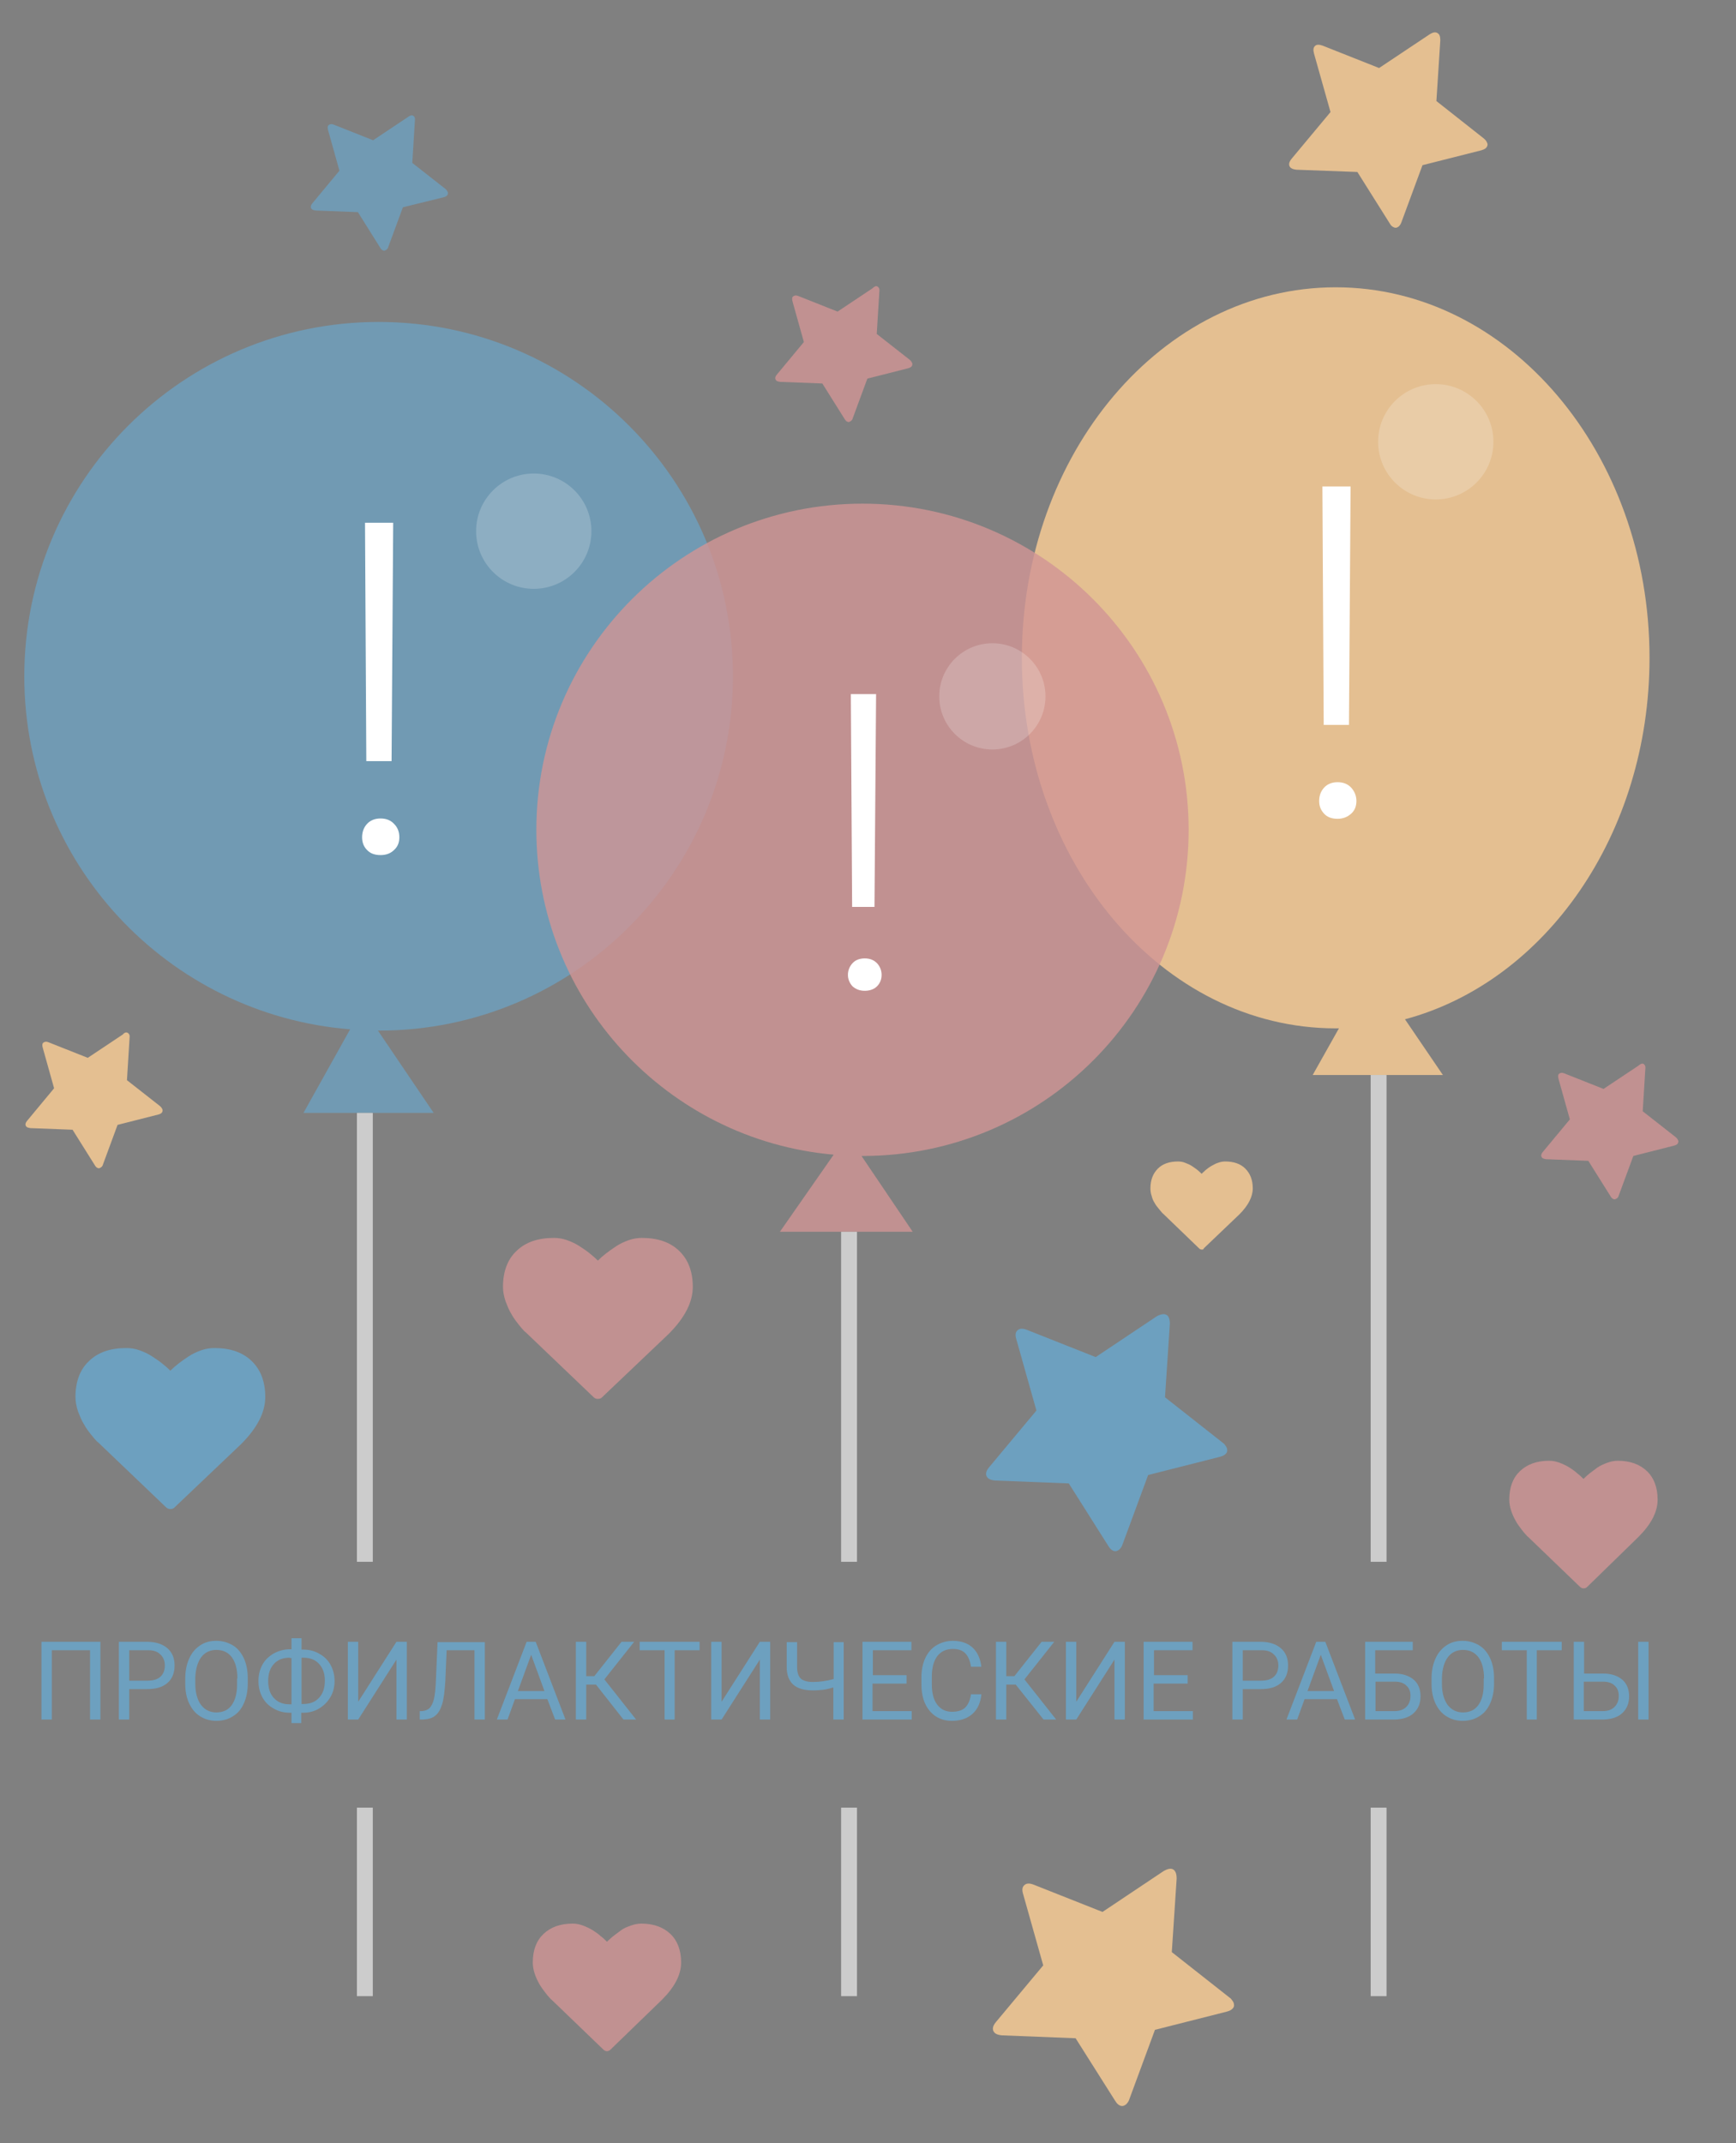 <?xml version="1.0" encoding="utf-8"?>
<!-- Generator: Adobe Illustrator 21.1.0, SVG Export Plug-In . SVG Version: 6.00 Build 0)  -->
<svg version="1.0" id="Layer_1" xmlns="http://www.w3.org/2000/svg" xmlns:xlink="http://www.w3.org/1999/xlink" x="0px" y="0px"
	 viewBox="0 0 536 661.7" style="enable-background:new 0 0 536 661.7;" xml:space="preserve">
<rect x="0" y="0" width="536" height="661.7" fill="#808080" stroke="none"/>
<style type="text/css">
	.st0{fill:#284466;}
	.st1{opacity:0.8;fill:#FCCE95;}
	.st2{opacity:0.2;fill:#FFFFFF;}
	.st3{opacity:0.8;fill:#6DA0BF;}
	.st4{opacity:0.8;fill:#D19595;}
	.st5{fill:#FFFFFF;}
	.st6{fill:#CCCCCC;}
	.st7{fill:#6DA0BF;}
	.st8{opacity:0.8;}
	.st9{fill:#D19595;}
	.st10{fill:#FCCE95;}
</style>
<path class="st0" d="M13.3,269.3"/>
<path class="st1" d="M509.3,203.1c0-63.2-43.4-114.4-96.9-114.4c-53.5,0-96.9,51.2-96.9,114.4c0,63.2,43.4,114.4,96.9,114.4
	c0.3,0,0.7,0,1,0l-8.1,14.4h40.2l-11.7-17.2C477.1,303.1,509.3,257.6,509.3,203.1z"/>
<circle class="st2" cx="443.3" cy="136.4" r="17.8"/>
<path class="st3" d="M226.3,208.8c0-60.4-49-109.4-109.4-109.4c-60.4,0-109.4,49-109.4,109.4c0,57.5,44.3,104.5,100.6,109
	l-14.4,25.8h40.2l-17.2-25.4c0.1,0,0.2,0,0.3,0C177.3,318.2,226.3,269.2,226.3,208.8z"/>
<circle class="st2" cx="164.8" cy="164" r="17.8"/>
<path class="st4" d="M367,256.2c0-55.6-45.1-100.7-100.7-100.7c-55.6,0-100.7,45.1-100.7,100.7c0,52.6,40.4,95.8,91.8,100.3
	l-16.6,23.8h41l-15.8-23.4c0.1,0,0.2,0,0.3,0C322,356.9,367,311.8,367,256.2z"/>
<circle class="st2" cx="306.4" cy="215" r="16.4"/>
<g>
	<path class="st5" d="M111.8,258.5c0-1.6,0.5-3,1.5-4.1c1-1.1,2.4-1.7,4.2-1.7c1.8,0,3.2,0.6,4.2,1.7c1.1,1.1,1.6,2.5,1.6,4.1
		c0,1.6-0.5,2.9-1.6,3.9c-1.1,1.1-2.5,1.6-4.2,1.6c-1.8,0-3.2-0.5-4.2-1.6C112.3,261.4,111.8,260.1,111.8,258.5z M120.9,235h-7.8
		l-0.4-73.6h8.7L120.9,235z"/>
</g>
<g>
	<path class="st5" d="M407.3,247.3c0-1.6,0.5-3,1.5-4.1s2.4-1.7,4.2-1.7c1.8,0,3.2,0.6,4.2,1.7s1.6,2.5,1.6,4.1
		c0,1.6-0.5,2.9-1.6,3.9s-2.5,1.6-4.2,1.6c-1.8,0-3.2-0.5-4.2-1.6S407.3,248.9,407.3,247.3z M416.5,223.8h-7.8l-0.4-73.6h8.7
		L416.5,223.8z"/>
</g>
<g>
	<path class="st5" d="M261.8,301c0-1.4,0.5-2.6,1.4-3.6c0.9-1,2.2-1.5,3.8-1.5c1.6,0,2.8,0.5,3.8,1.5c0.9,1,1.4,2.2,1.4,3.6
		c0,1.4-0.5,2.6-1.4,3.5c-0.9,0.9-2.2,1.4-3.8,1.4c-1.6,0-2.8-0.5-3.8-1.4C262.3,303.5,261.8,302.3,261.8,301z M270,280h-6.9
		l-0.4-65.7h7.8L270,280z"/>
</g>
<rect x="110.2" y="558.1" class="st6" width="4.9" height="58.2"/>
<rect x="259.7" y="558.1" class="st6" width="4.9" height="58.2"/>
<rect x="423.2" y="558.1" class="st6" width="4.9" height="58.2"/>
<g>
	<path class="st7" d="M31,530.9h-3.2v-21.4H16v21.4h-3.2v-24H31V530.9z"/>
	<path class="st7" d="M39.9,521.5v9.4h-3.2v-24h8.8c2.6,0,4.7,0.7,6.2,2s2.2,3.1,2.2,5.3c0,2.3-0.7,4.1-2.2,5.4
		c-1.5,1.3-3.5,1.9-6.3,1.9H39.9z M39.9,518.9h5.7c1.7,0,3-0.4,3.9-1.2c0.9-0.8,1.4-2,1.4-3.5c0-1.4-0.5-2.6-1.4-3.4
		c-0.9-0.9-2.1-1.3-3.7-1.3h-5.9V518.9z"/>
	<path class="st7" d="M76.5,519.7c0,2.4-0.4,4.4-1.2,6.2c-0.8,1.8-1.9,3.1-3.4,4c-1.4,0.9-3.1,1.4-5.1,1.4c-1.9,0-3.6-0.5-5-1.4
		c-1.5-0.9-2.6-2.3-3.4-4c-0.8-1.7-1.2-3.7-1.2-6v-1.7c0-2.3,0.4-4.3,1.2-6.1c0.8-1.8,1.9-3.1,3.4-4.1s3.1-1.4,5-1.4
		c1.9,0,3.6,0.5,5.1,1.4c1.5,0.9,2.6,2.3,3.4,4c0.8,1.8,1.2,3.8,1.2,6.2V519.7z M73.3,518.2c0-2.8-0.6-5-1.7-6.5s-2.7-2.3-4.8-2.3
		c-2,0-3.6,0.8-4.7,2.3s-1.7,3.6-1.8,6.3v1.8c0,2.8,0.6,4.9,1.7,6.5c1.2,1.6,2.8,2.4,4.8,2.4c2,0,3.6-0.7,4.7-2.2
		c1.1-1.5,1.7-3.6,1.7-6.4V518.2z"/>
	<path class="st7" d="M93.1,509.3h0.5c1.8,0,3.5,0.4,5,1.3c1.5,0.8,2.7,2,3.5,3.5c0.8,1.5,1.2,3.1,1.2,4.9c0,1.8-0.4,3.5-1.3,5
		s-2,2.6-3.5,3.5s-3.1,1.3-4.9,1.3h-0.6v3.2H90v-3.2h-0.5c-1.8,0-3.5-0.4-5-1.3c-1.5-0.8-2.7-2-3.5-3.5c-0.8-1.5-1.2-3.1-1.2-5
		s0.4-3.5,1.2-5c0.8-1.5,2-2.6,3.5-3.5c1.5-0.8,3.2-1.3,5-1.3H90v-3.4h3.1V509.3z M89.5,511.8c-2.1,0-3.7,0.6-4.9,1.9
		c-1.2,1.3-1.8,3-1.8,5.3c0,2.3,0.6,4,1.8,5.3c1.2,1.3,2.8,1.9,4.9,1.9H90v-14.3H89.5z M93.1,511.8v14.3h0.5c2.1,0,3.7-0.6,4.9-1.9
		c1.2-1.3,1.8-3,1.8-5.3c0-2.2-0.6-3.9-1.8-5.2c-1.2-1.3-2.8-1.9-5-1.9H93.1z"/>
	<path class="st7" d="M122.4,506.9h3.2v24h-3.2v-18.5l-11.8,18.5h-3.2v-24h3.2v18.5L122.4,506.9z"/>
	<path class="st7" d="M149.7,506.9v24h-3.2v-21.4h-8.6l-0.4,9.5c-0.2,3.2-0.5,5.6-1,7.2c-0.5,1.6-1.2,2.8-2.1,3.5
		c-0.9,0.8-2.2,1.1-3.8,1.2h-1v-2.6l0.7,0c1-0.1,1.8-0.4,2.4-1c0.5-0.6,1-1.5,1.3-2.8c0.3-1.3,0.5-3.3,0.6-5.9l0.5-11.6H149.7z"/>
	<path class="st7" d="M169,524.6h-10l-2.3,6.3h-3.3l9.2-24h2.8l9.2,24h-3.2L169,524.6z M159.9,522.1h8.2l-4.1-11.2L159.9,522.1z"/>
	<path class="st7" d="M184,520.1H181v10.8h-3.2v-24h3.2v10.6h2.5l8.4-10.6h3.9l-9.2,11.6l9.8,12.4h-3.9L184,520.1z"/>
	<path class="st7" d="M216,509.5h-7.7v21.4h-3.1v-21.4h-7.7v-2.6H216V509.5z"/>
	<path class="st7" d="M234.6,506.9h3.2v24h-3.2v-18.5l-11.8,18.5h-3.2v-24h3.2v18.5L234.6,506.9z"/>
	<path class="st7" d="M260.5,506.9v24h-3.2V521c-1.2,0.3-2.2,0.6-3.1,0.7s-2,0.2-3.2,0.2c-2.7,0-4.8-0.6-6.1-1.8c-1.3-1.2-2-3-2-5.4
		v-7.7h3.2v7.6c0,1.7,0.4,2.9,1.1,3.6s2,1.1,3.8,1.1c2.1,0,4.2-0.3,6.4-0.9v-11.4H260.5z"/>
	<path class="st7" d="M279.8,519.8h-10.4v8.5h12.1v2.6h-15.2v-24h15.1v2.6h-11.9v7.7h10.4V519.8z"/>
	<path class="st7" d="M303,523.3c-0.3,2.5-1.2,4.5-2.8,5.9c-1.6,1.4-3.7,2.1-6.3,2.1c-2.8,0-5.1-1-6.8-3c-1.7-2-2.6-4.7-2.6-8.2
		v-2.3c0-2.2,0.4-4.2,1.2-5.9c0.8-1.7,1.9-3,3.4-3.9c1.5-0.9,3.2-1.4,5.1-1.4c2.5,0,4.6,0.7,6.1,2.1c1.5,1.4,2.4,3.4,2.7,5.9h-3.2
		c-0.3-1.9-0.9-3.3-1.8-4.2c-0.9-0.9-2.2-1.3-3.8-1.3c-2,0-3.6,0.7-4.8,2.2c-1.1,1.5-1.7,3.6-1.7,6.4v2.3c0,2.6,0.5,4.7,1.6,6.2
		c1.1,1.5,2.6,2.3,4.6,2.3c1.8,0,3.1-0.4,4-1.2c0.9-0.8,1.6-2.2,1.9-4.2H303z"/>
	<path class="st7" d="M313.6,520.1h-2.9v10.8h-3.2v-24h3.2v10.6h2.5l8.4-10.6h3.9l-9.2,11.6l9.8,12.4h-3.9L313.6,520.1z"/>
	<path class="st7" d="M344.1,506.9h3.2v24h-3.2v-18.5l-11.8,18.5h-3.2v-24h3.2v18.5L344.1,506.9z"/>
	<path class="st7" d="M366.6,519.8h-10.4v8.5h12.1v2.6h-15.2v-24h15.1v2.6h-11.9v7.7h10.4V519.8z"/>
	<path class="st7" d="M383.7,521.5v9.4h-3.2v-24h8.8c2.6,0,4.7,0.7,6.2,2c1.5,1.3,2.2,3.1,2.2,5.3c0,2.3-0.7,4.1-2.2,5.4
		c-1.5,1.3-3.5,1.9-6.2,1.9H383.7z M383.7,518.9h5.7c1.7,0,3-0.4,3.9-1.2c0.9-0.8,1.4-2,1.4-3.5c0-1.4-0.5-2.6-1.4-3.4
		c-0.9-0.9-2.1-1.3-3.7-1.3h-5.9V518.9z"/>
	<path class="st7" d="M412.8,524.6h-10l-2.3,6.3h-3.3l9.2-24h2.8l9.2,24h-3.2L412.8,524.6z M403.7,522.1h8.2l-4.1-11.2L403.7,522.1z
		"/>
	<path class="st7" d="M436.2,509.5h-11.6v7.2h6c2.5,0,4.5,0.7,5.9,1.9s2.1,3,2.1,5.1c0,2.2-0.7,3.9-2.1,5.2c-1.4,1.3-3.3,1.9-5.8,2
		h-9.2v-24h14.7V509.5z M424.7,519.3v9h5.8c1.6,0,2.8-0.4,3.7-1.3s1.3-2,1.3-3.4c0-1.4-0.4-2.4-1.3-3.2c-0.8-0.8-2-1.2-3.6-1.2
		H424.7z"/>
	<path class="st7" d="M461.3,519.7c0,2.4-0.4,4.4-1.2,6.2c-0.8,1.8-1.9,3.1-3.4,4c-1.4,0.9-3.1,1.4-5.1,1.4c-1.9,0-3.6-0.5-5-1.4
		c-1.5-0.9-2.6-2.3-3.4-4c-0.8-1.7-1.2-3.7-1.2-6v-1.7c0-2.3,0.4-4.3,1.2-6.1c0.8-1.8,1.9-3.1,3.4-4.1s3.1-1.4,5-1.4
		c1.9,0,3.6,0.5,5.1,1.4c1.5,0.9,2.6,2.3,3.4,4c0.8,1.8,1.2,3.8,1.2,6.2V519.7z M458.2,518.2c0-2.8-0.6-5-1.7-6.5
		c-1.1-1.5-2.7-2.3-4.8-2.3c-2,0-3.6,0.8-4.7,2.3c-1.1,1.5-1.7,3.6-1.8,6.3v1.8c0,2.8,0.6,4.9,1.7,6.5c1.2,1.6,2.8,2.4,4.8,2.4
		c2,0,3.6-0.7,4.7-2.2s1.7-3.6,1.7-6.4V518.2z"/>
	<path class="st7" d="M482.2,509.5h-7.7v21.4h-3.1v-21.4h-7.7v-2.6h18.5V509.5z"/>
	<path class="st7" d="M489,516.7h6c2.5,0,4.5,0.7,5.9,1.9s2.1,3,2.1,5.1c0,2.2-0.7,3.9-2.1,5.2c-1.4,1.3-3.3,1.9-5.8,2h-9.2v-24h3.2
		V516.7z M489,519.3v9h5.8c1.6,0,2.8-0.4,3.7-1.3s1.3-2,1.3-3.4c0-1.4-0.4-2.4-1.3-3.2c-0.8-0.8-2-1.2-3.6-1.2H489z M509,530.9h-3.2
		v-24h3.2V530.9z"/>
</g>
<polygon class="st6" points="423.2,331.9 423.2,334.2 423.2,335.1 423.2,482.2 428.1,482.2 428.1,335.1 428.1,334.2 428.1,331.9 "/>
<polygon class="st6" points="259.7,380.3 259.7,382.6 259.7,383.8 259.7,482.2 264.6,482.2 264.6,383.8 264.6,382.6 264.6,380.3 "/>
<polygon class="st6" points="110.2,343.6 110.2,346.5 110.2,348.5 110.2,482.2 115.1,482.2 115.1,348.5 115.1,346.5 115.1,343.6 "/>
<g class="st8">
	<path class="st9" d="M507.7,328.7c0.3,0.3,0.4,0.7,0.3,1.4l-0.8,13l10.2,8c0.1,0.1,0.2,0.2,0.4,0.4c0.2,0.3,0.4,0.6,0.4,0.9
		c0,0.3-0.1,0.6-0.3,0.8c-0.2,0.2-0.6,0.4-1,0.5l-12.6,3.2l-4.5,12.2c-0.1,0.4-0.3,0.7-0.6,0.9c-0.3,0.2-0.5,0.3-0.8,0.3
		c-0.3-0.1-0.6-0.2-0.8-0.5c-0.1-0.1-0.2-0.2-0.3-0.4l-6.9-11l-13-0.5c-0.6-0.1-1.1-0.2-1.3-0.5c-0.4-0.5-0.3-1.1,0.3-1.8l8.3-10
		l-3.5-12.5c-0.2-0.7-0.2-1.3,0.2-1.6c0.4-0.3,0.9-0.4,1.6-0.1l12.1,4.8l10.8-7.2C506.7,328.3,507.3,328.2,507.7,328.7z"/>
</g>
<g class="st8">
	<path class="st9" d="M187.4,633.3c-0.4,0-0.8-0.2-1.1-0.5l-16-15.4c-0.2-0.1-0.4-0.4-0.7-0.7c-0.3-0.3-0.8-0.9-1.4-1.7
		c-0.6-0.8-1.2-1.6-1.7-2.5c-0.5-0.9-1-1.9-1.4-3.1c-0.4-1.2-0.6-2.4-0.6-3.5c0-3.8,1.1-6.7,3.3-8.8c2.2-2.1,5.2-3.2,9-3.2
		c1.1,0,2.1,0.2,3.2,0.6c1.1,0.4,2.1,0.9,3.1,1.5c0.9,0.6,1.8,1.2,2.4,1.8c0.7,0.5,1.3,1.1,1.9,1.7c0.6-0.6,1.3-1.2,1.9-1.7
		c0.7-0.5,1.5-1.1,2.4-1.8s2-1.1,3.1-1.5c1.1-0.4,2.2-0.6,3.2-0.6c3.8,0,6.8,1.1,9,3.2c2.2,2.1,3.3,5.1,3.3,8.8
		c0,3.8-2,7.6-5.9,11.5l-15.9,15.4C188.2,633.1,187.8,633.3,187.4,633.3z"/>
</g>
<g class="st8">
	<path class="st9" d="M488.9,490.4c-0.4,0-0.8-0.2-1.1-0.5l-16-15.4c-0.2-0.1-0.4-0.4-0.7-0.7c-0.3-0.3-0.8-0.9-1.4-1.7
		s-1.2-1.6-1.7-2.5c-0.5-0.9-1-1.9-1.4-3.1c-0.4-1.2-0.6-2.4-0.6-3.5c0-3.8,1.1-6.7,3.3-8.8c2.2-2.1,5.2-3.2,9-3.2
		c1.1,0,2.1,0.2,3.2,0.6c1.1,0.4,2.1,0.9,3.1,1.5c0.9,0.6,1.8,1.2,2.4,1.8c0.7,0.5,1.3,1.1,1.9,1.7c0.6-0.6,1.3-1.2,1.9-1.7
		c0.7-0.5,1.5-1.1,2.4-1.8c0.9-0.6,2-1.1,3.1-1.5c1.1-0.4,2.2-0.6,3.2-0.6c3.8,0,6.8,1.1,9,3.2c2.2,2.1,3.3,5.1,3.3,8.8
		c0,3.8-2,7.6-5.9,11.5L490,490C489.7,490.3,489.3,490.4,488.9,490.4z"/>
</g>
<g class="st8">
	<path class="st9" d="M184.6,431.9c-0.6,0-1-0.2-1.4-0.6l-20.4-19.5c-0.2-0.2-0.5-0.5-0.9-0.8c-0.4-0.4-1-1.1-1.8-2.1
		c-0.8-1-1.6-2.1-2.2-3.2c-0.7-1.1-1.2-2.4-1.8-3.9c-0.5-1.5-0.8-3-0.8-4.5c0-4.7,1.4-8.5,4.2-11.1c2.8-2.7,6.6-4,11.5-4
		c1.4,0,2.7,0.2,4.1,0.7c1.4,0.5,2.7,1.1,3.9,1.9c1.2,0.8,2.3,1.5,3.1,2.2c0.9,0.7,1.7,1.4,2.5,2.2c0.8-0.8,1.6-1.5,2.5-2.2
		c0.9-0.7,1.9-1.4,3.1-2.2c1.2-0.8,2.5-1.4,3.9-1.9c1.4-0.5,2.8-0.7,4.1-0.7c4.9,0,8.7,1.3,11.5,4c2.8,2.7,4.2,6.4,4.2,11.1
		c0,4.8-2.5,9.6-7.5,14.6l-20.4,19.4C185.7,431.7,185.2,431.9,184.6,431.9z"/>
</g>
<g class="st8">
	<path class="st10" d="M371.1,385.8c-0.3,0-0.6-0.1-0.8-0.3l-11.1-10.7c-0.1-0.1-0.3-0.2-0.5-0.5c-0.2-0.2-0.5-0.6-1-1.2
		s-0.9-1.1-1.2-1.7c-0.4-0.6-0.7-1.3-0.9-2.1c-0.3-0.8-0.4-1.7-0.4-2.4c0-2.6,0.8-4.6,2.3-6.1c1.5-1.5,3.6-2.2,6.2-2.2
		c0.7,0,1.5,0.1,2.2,0.4c0.8,0.3,1.5,0.6,2.1,1s1.2,0.8,1.7,1.2c0.5,0.4,0.9,0.8,1.3,1.2c0.4-0.4,0.9-0.8,1.3-1.2
		c0.5-0.4,1-0.8,1.7-1.2s1.4-0.8,2.1-1c0.8-0.3,1.5-0.4,2.2-0.4c2.6,0,4.7,0.7,6.2,2.2c1.5,1.5,2.3,3.5,2.3,6.1c0,2.6-1.4,5.3-4.1,8
		l-11.1,10.6C371.7,385.7,371.4,385.8,371.1,385.8z"/>
</g>
<g class="st8">
	<path class="st10" d="M39.7,319.1c0.3,0.3,0.4,0.7,0.3,1.4l-0.8,13l10.2,8c0.1,0.1,0.2,0.2,0.4,0.4c0.2,0.3,0.4,0.6,0.4,0.9
		c0,0.3-0.1,0.6-0.3,0.8c-0.2,0.2-0.6,0.4-1,0.5l-12.6,3.2l-4.5,12.2c-0.1,0.4-0.3,0.7-0.6,0.9c-0.3,0.2-0.5,0.3-0.8,0.3
		c-0.3-0.1-0.6-0.2-0.8-0.5c-0.1-0.1-0.2-0.2-0.3-0.4l-6.9-11l-13-0.5c-0.6-0.1-1.1-0.2-1.3-0.5c-0.4-0.5-0.3-1.1,0.3-1.8l8.3-10
		l-3.5-12.5c-0.2-0.7-0.2-1.3,0.2-1.6c0.4-0.3,0.9-0.4,1.6-0.1l12.1,4.8l10.8-7.2C38.6,318.6,39.2,318.6,39.7,319.1z"/>
</g>
<g>
	<path class="st7" d="M52.6,465.9c-0.6,0-1-0.2-1.4-0.6l-20.4-19.5c-0.2-0.2-0.5-0.5-0.9-0.8c-0.4-0.4-1-1.1-1.8-2.1
		c-0.8-1-1.6-2.1-2.2-3.2c-0.7-1.1-1.2-2.4-1.8-3.9c-0.5-1.5-0.8-3-0.8-4.5c0-4.7,1.4-8.5,4.2-11.1c2.8-2.7,6.6-4,11.5-4
		c1.4,0,2.7,0.2,4.1,0.7c1.4,0.5,2.7,1.1,3.9,1.9c1.2,0.8,2.3,1.5,3.1,2.2c0.9,0.7,1.7,1.4,2.5,2.2c0.8-0.8,1.6-1.5,2.5-2.2
		c0.9-0.7,1.9-1.4,3.1-2.2c1.2-0.8,2.5-1.4,3.9-1.9c1.4-0.5,2.8-0.7,4.1-0.7c4.9,0,8.7,1.3,11.5,4c2.8,2.7,4.2,6.4,4.2,11.1
		c0,4.8-2.5,9.6-7.5,14.6L54,465.3C53.7,465.7,53.2,465.9,52.6,465.9z"/>
</g>
<g class="st8">
	<path class="st10" d="M362.7,577.6c0.4,0.5,0.6,1.3,0.6,2.4l-1.5,22.7l17.9,14.1c0.2,0.1,0.4,0.3,0.6,0.6c0.4,0.5,0.7,1,0.7,1.5
		c0.1,0.5-0.1,1-0.6,1.4c-0.4,0.4-1,0.6-1.7,0.8l-22.1,5.6l-7.9,21.4c-0.2,0.7-0.6,1.2-1,1.6c-0.5,0.4-1,0.6-1.5,0.5
		c-0.5-0.1-1-0.4-1.4-0.9c-0.1-0.1-0.3-0.4-0.5-0.7l-12.2-19.3l-22.8-0.9c-1.1-0.1-1.9-0.4-2.3-0.9c-0.7-0.8-0.6-1.9,0.5-3.2
		l14.6-17.5l-6.2-22c-0.4-1.3-0.3-2.2,0.4-2.8c0.7-0.6,1.6-0.6,2.9-0.1l21.2,8.4l19-12.7C360.9,576.8,362,576.7,362.7,577.6z"/>
</g>
<g class="st8">
	<path class="st7" d="M127.8,35.9c0.3,0.3,0.4,0.7,0.3,1.4l-0.8,13l10.2,8c0.1,0.1,0.2,0.2,0.4,0.4c0.2,0.3,0.4,0.6,0.4,0.9
		c0,0.3-0.1,0.6-0.3,0.8c-0.2,0.2-0.6,0.4-1,0.5L124.4,64l-4.5,12.2c-0.1,0.4-0.3,0.7-0.6,0.9c-0.3,0.2-0.5,0.3-0.8,0.3
		c-0.3-0.1-0.6-0.2-0.8-0.5c-0.1-0.1-0.2-0.2-0.3-0.4l-6.9-11l-13-0.5c-0.6-0.1-1.1-0.2-1.3-0.5c-0.4-0.5-0.3-1.1,0.3-1.8l8.3-10
		l-3.5-12.5c-0.2-0.7-0.2-1.3,0.2-1.6c0.4-0.3,0.9-0.4,1.6-0.1l12.1,4.8l10.8-7.2C126.8,35.5,127.4,35.5,127.8,35.9z"/>
</g>
<g>
	<path class="st7" d="M360.6,406.3c0.4,0.5,0.6,1.3,0.6,2.4l-1.5,22.7l17.9,14.1c0.2,0.1,0.4,0.3,0.6,0.6c0.4,0.5,0.7,1,0.7,1.5
		c0.1,0.5-0.1,1-0.6,1.4c-0.4,0.4-1,0.6-1.7,0.8l-22.1,5.6l-7.9,21.4c-0.2,0.7-0.6,1.2-1,1.6c-0.5,0.4-1,0.6-1.5,0.5
		c-0.5-0.1-1-0.4-1.4-0.9c-0.1-0.1-0.3-0.4-0.5-0.7l-12.2-19.3l-22.8-0.9c-1.1-0.1-1.9-0.4-2.3-0.9c-0.7-0.8-0.6-1.9,0.5-3.2
		l14.6-17.5l-6.2-22c-0.4-1.3-0.3-2.2,0.4-2.8c0.7-0.6,1.6-0.6,2.9-0.1l21.2,8.4l19-12.7C358.8,405.6,359.8,405.5,360.6,406.3z"/>
</g>
<g class="st8">
	<path class="st10" d="M444.2,10.5c0.4,0.4,0.5,1.1,0.5,2l-1.2,18.7l14.7,11.6c0.1,0.1,0.3,0.3,0.5,0.5c0.3,0.4,0.5,0.8,0.6,1.2
		c0,0.4-0.1,0.8-0.5,1.2c-0.3,0.3-0.8,0.5-1.4,0.7L439.2,51l-6.5,17.6c-0.2,0.6-0.5,1-0.8,1.3c-0.4,0.3-0.8,0.5-1.2,0.4
		c-0.4-0.1-0.8-0.3-1.2-0.7c-0.1-0.1-0.2-0.3-0.4-0.6l-10-15.9l-18.8-0.7c-0.9-0.1-1.5-0.3-1.9-0.7c-0.6-0.7-0.5-1.6,0.4-2.7
		l12-14.4l-5.1-18.1c-0.3-1.1-0.2-1.8,0.3-2.3s1.3-0.5,2.4-0.1l17.4,6.9l15.6-10.4C442.7,9.8,443.5,9.8,444.2,10.5z"/>
</g>
<g class="st8">
	<path class="st9" d="M271.2,88.7c0.3,0.3,0.4,0.7,0.3,1.4l-0.8,13l10.2,8c0.1,0.1,0.2,0.2,0.4,0.4c0.2,0.3,0.4,0.6,0.4,0.9
		c0,0.3-0.1,0.6-0.3,0.8c-0.2,0.2-0.6,0.4-1,0.5l-12.6,3.2l-4.5,12.2c-0.1,0.4-0.3,0.7-0.6,0.9c-0.3,0.2-0.5,0.3-0.8,0.3
		c-0.3-0.1-0.6-0.2-0.8-0.5c-0.1-0.1-0.2-0.2-0.3-0.4l-6.9-11l-13-0.5c-0.6-0.1-1.1-0.2-1.3-0.5c-0.4-0.5-0.3-1.1,0.3-1.8l8.3-10
		l-3.5-12.5c-0.2-0.7-0.2-1.3,0.2-1.6c0.4-0.3,0.9-0.4,1.6-0.1l12.1,4.8l10.8-7.2C270.2,88.2,270.8,88.2,271.2,88.7z"/>
</g>
</svg>
